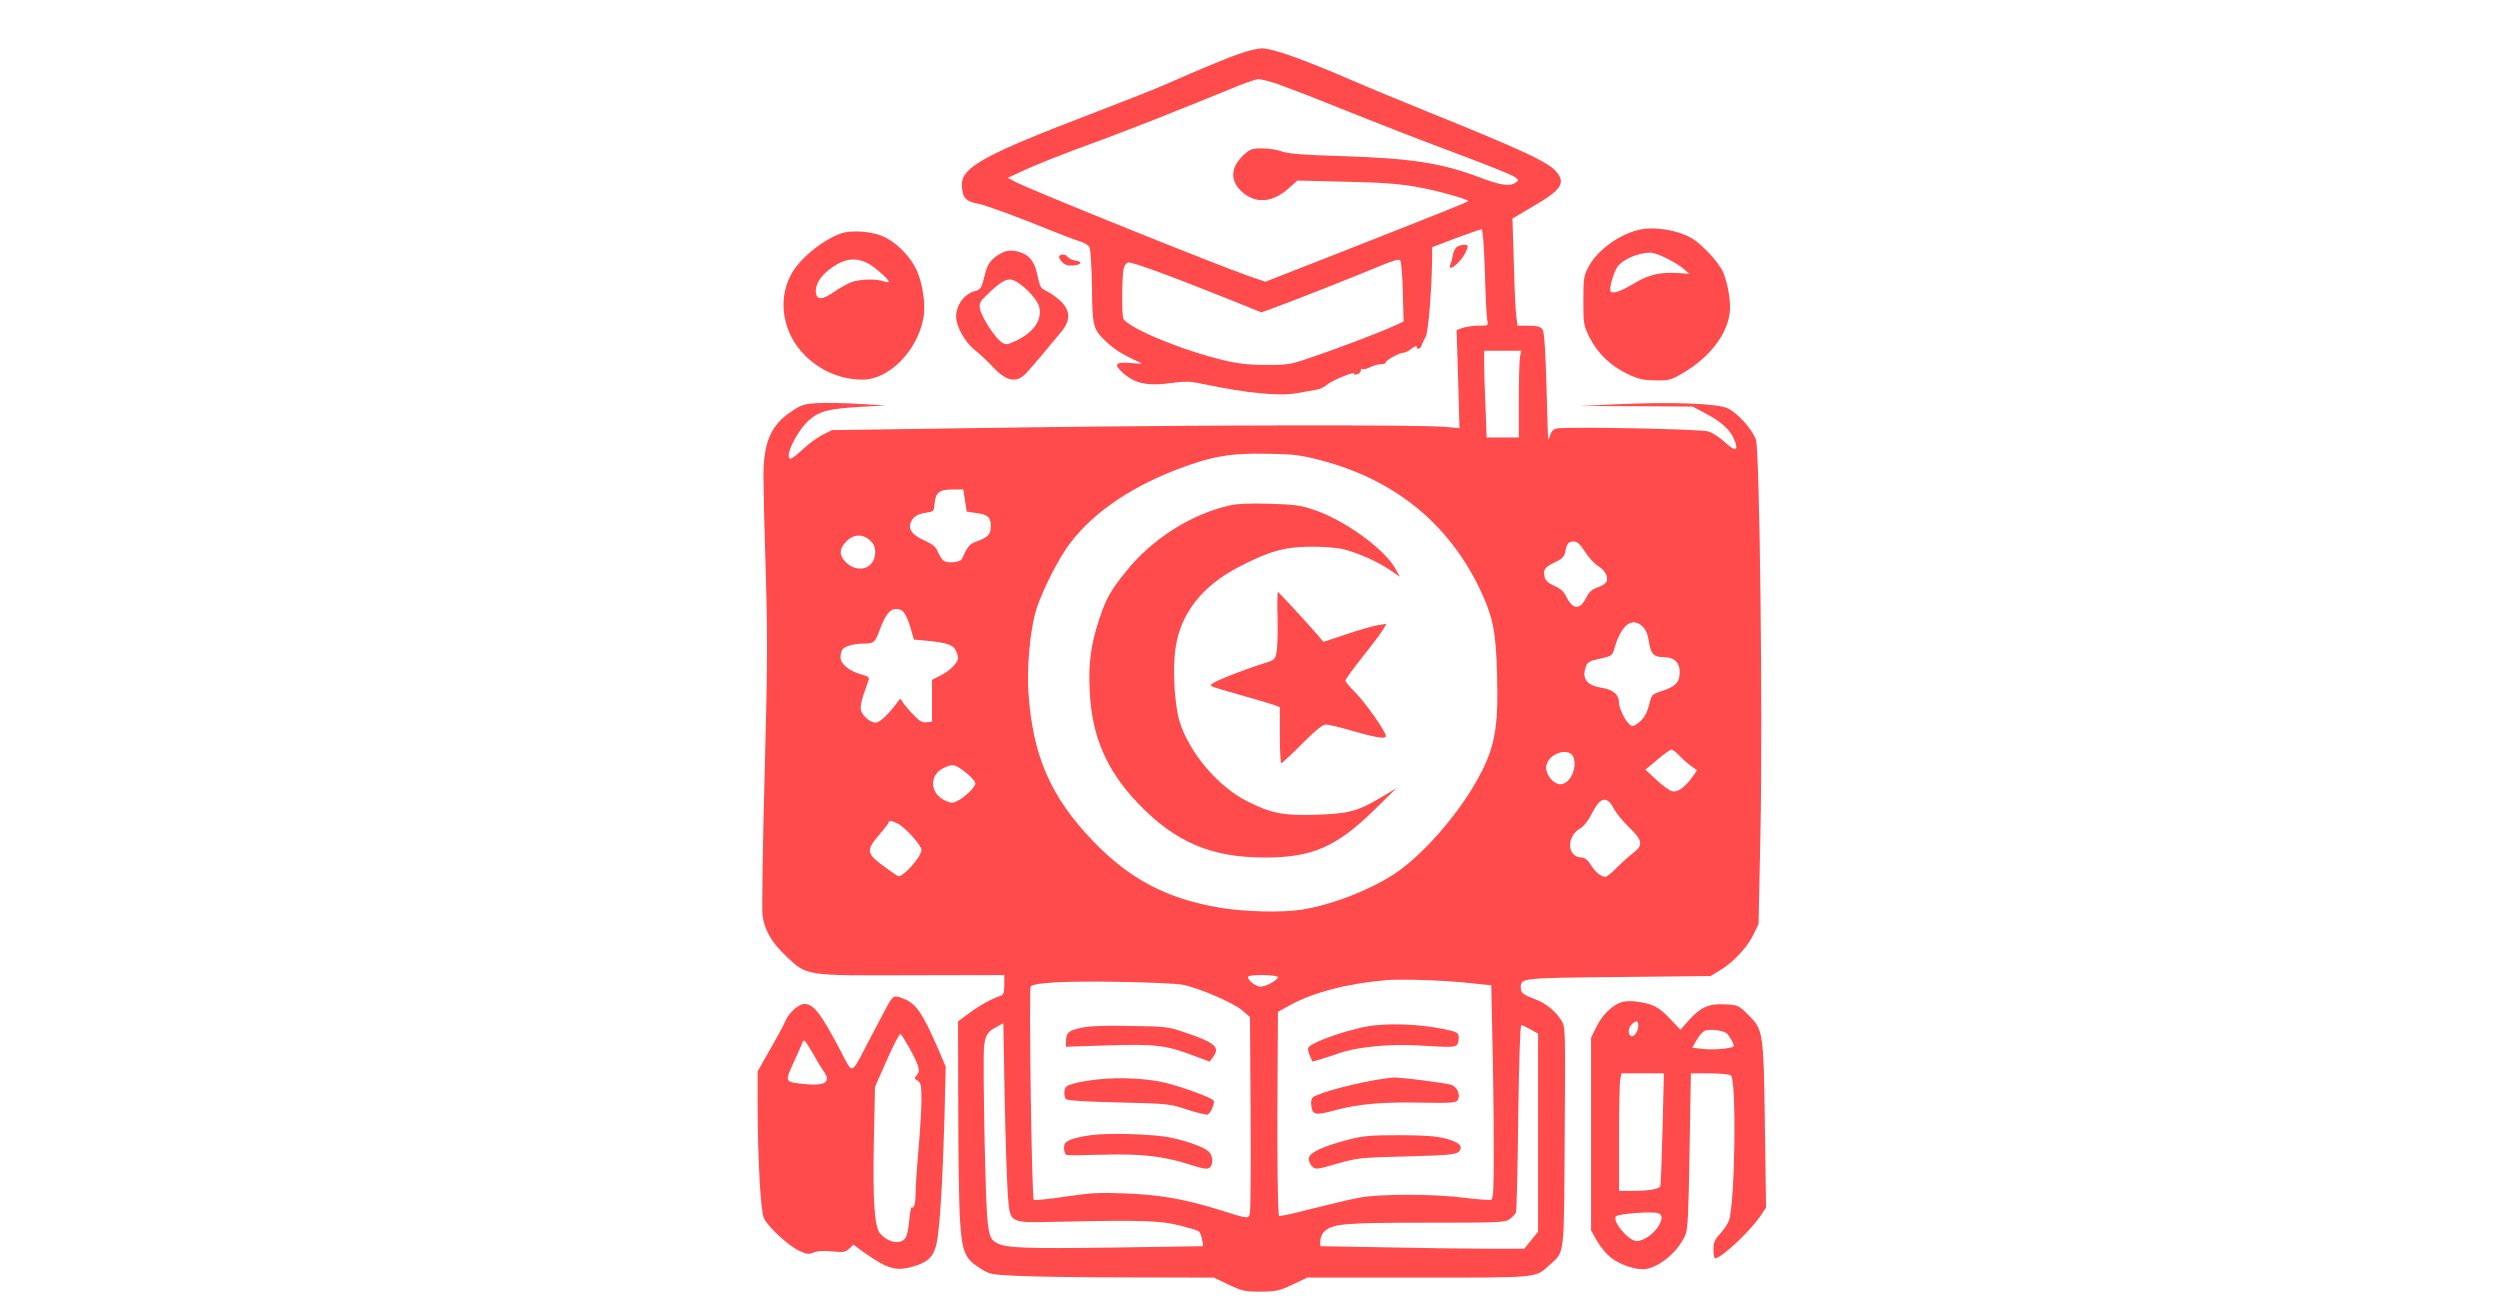 <?xml version="1.0" standalone="no"?>
<!DOCTYPE svg PUBLIC "-//W3C//DTD SVG 20010904//EN"
 "http://www.w3.org/TR/2001/REC-SVG-20010904/DTD/svg10.dtd">
<svg version="1.0" xmlns="http://www.w3.org/2000/svg"
 width="2065pt" height="1076pt" viewBox="0 0 565 676"
 preserveAspectRatio="xMidYMid meet">

<g transform="translate(0,676) scale(0.1,-0.1)"
fill="#ff4b4b" stroke="none">
<path d="M2785 6486 c-68 -22 -201 -77 -412 -170 -56 -24 -223 -90 -370 -146
-547 -209 -673 -277 -673 -366 0 -68 19 -90 84 -101 35 -6 217 -73 373 -137
60 -24 127 -50 151 -57 24 -7 48 -21 54 -32 6 -11 11 -100 13 -206 2 -210 5
-219 77 -287 38 -37 87 -67 168 -103 20 -9 12 -10 -41 -5 -81 7 -93 -5 -48
-47 63 -59 131 -74 252 -57 76 10 99 10 170 -5 229 -48 395 -64 487 -47 36 7
80 14 98 17 19 3 44 15 57 27 23 21 150 73 140 57 -3 -5 4 -7 15 -4 11 3 20
12 20 20 0 8 4 11 10 8 5 -3 23 1 39 10 17 8 41 15 56 15 14 0 25 4 25 10 0
11 72 50 93 50 8 0 26 9 41 21 14 11 26 16 26 10 0 -18 20 -12 26 7 3 9 12 30
21 45 14 27 31 241 33 408 l0 56 123 47 c68 25 128 46 133 46 7 0 13 -81 18
-222 3 -123 9 -235 12 -250 6 -28 6 -28 -43 -28 -28 0 -65 -5 -83 -11 l-33
-12 8 -254 7 -255 -78 7 c-150 11 -1193 10 -2183 -3 l-995 -14 -50 -25 c-27
-14 -73 -47 -101 -74 -29 -27 -57 -49 -63 -49 -38 0 30 142 94 199 55 48 101
60 271 70 l128 7 -138 8 c-76 5 -173 6 -216 4 -70 -4 -84 -8 -137 -44 -106
-71 -144 -159 -144 -339 0 -55 5 -278 12 -495 10 -337 9 -492 -6 -1058 -10
-364 -14 -688 -11 -720 10 -78 46 -142 125 -216 107 -101 93 -99 656 -97 l474
1 0 -50 c0 -39 -4 -52 -17 -57 -48 -15 -109 -49 -163 -89 l-60 -44 1 -437 c0
-241 4 -501 8 -578 11 -180 24 -214 100 -263 56 -36 57 -36 201 -43 80 -4 341
-8 581 -8 l437 -1 77 -37 c71 -33 84 -36 166 -36 81 1 95 4 165 37 l76 36 574
0 c635 0 608 -3 684 66 79 72 74 31 78 666 4 565 4 568 -17 602 -31 50 -82 91
-137 111 -63 24 -74 33 -74 60 0 50 0 50 509 55 l476 5 48 29 c69 41 142 119
174 185 l27 56 10 478 c12 610 -4 1984 -24 2037 -20 55 -98 140 -148 162 -56
25 -297 33 -577 20 l-190 -9 294 -1 293 -2 68 -36 c77 -40 127 -85 146 -131
28 -66 10 -71 -51 -14 -24 22 -60 45 -81 52 -41 13 -744 26 -790 15 -16 -4
-27 -17 -33 -39 -8 -29 -9 -25 -11 33 -12 434 -16 508 -29 523 -10 12 -30 17
-71 17 l-57 0 -6 48 c-4 26 -10 151 -13 278 l-7 230 105 62 c147 85 172 121
124 179 -44 53 -168 110 -676 316 -129 52 -305 125 -390 162 -255 110 -411
165 -465 164 -16 0 -61 -10 -100 -23z m183 -162 c42 -15 156 -58 252 -97 361
-144 431 -171 686 -267 144 -54 274 -106 289 -116 25 -17 26 -19 9 -31 -30
-22 -79 -15 -186 26 -201 76 -354 99 -718 111 -200 6 -276 12 -309 24 -24 9
-70 16 -103 16 -54 0 -62 -3 -99 -37 -69 -66 -68 -138 2 -195 70 -56 152 -48
234 24 l46 41 247 -6 c190 -4 276 -10 372 -27 102 -18 252 -59 267 -73 3 -4
-90 -41 -692 -278 l-360 -141 -80 27 c-173 60 -1128 445 -1222 493 l-35 19 58
27 c79 38 222 95 434 172 166 62 400 154 665 263 66 28 130 50 143 50 13 1 58
-11 100 -25z m650 -1079 l4 -154 -58 -26 c-77 -35 -313 -124 -440 -166 -91
-31 -109 -33 -219 -33 -88 1 -145 7 -214 24 -218 52 -487 163 -523 215 -9 12
-8 218 1 260 4 18 14 31 24 33 19 4 229 -73 532 -195 l159 -64 61 22 c74 26
449 174 565 223 54 22 88 32 94 26 6 -6 12 -80 14 -165z m608 -336 c-3 -17 -6
-119 -6 -225 l0 -194 -83 0 -84 0 -6 158 c-4 86 -7 187 -7 225 l0 67 96 0 97
0 -7 -31z m-1036 -537 c381 -99 662 -325 826 -665 70 -147 85 -220 91 -447 8
-285 -12 -387 -108 -556 -108 -190 -293 -396 -434 -485 -133 -84 -316 -154
-468 -179 -103 -17 -303 -12 -431 10 -274 47 -465 147 -657 347 -219 228 -313
444 -334 773 -8 120 7 297 35 407 22 82 97 240 160 334 113 167 313 311 569
410 186 72 285 89 486 84 127 -2 167 -7 265 -33z m-1844 -209 l9 -58 48 -7
c62 -8 77 -22 77 -68 0 -43 -14 -58 -74 -80 -38 -14 -45 -23 -76 -90 -9 -19
-77 -25 -96 -9 -8 7 -21 28 -29 46 -11 26 -27 39 -69 58 -75 33 -94 71 -58
116 12 14 34 24 63 28 43 6 44 7 47 46 5 59 24 75 92 75 l57 0 9 -57z m-492
-208 c19 -18 26 -34 26 -61 0 -82 -86 -113 -149 -55 -39 37 -40 70 -2 110 37
40 86 42 125 6z m3710 -59 c18 -29 50 -63 70 -75 39 -25 55 -63 36 -86 -6 -8
-27 -19 -46 -25 -24 -8 -40 -23 -52 -47 -33 -70 -71 -69 -106 1 -13 27 -31 43
-62 56 -30 13 -45 27 -50 44 -9 39 0 53 53 78 38 18 49 29 54 54 8 44 17 54
44 54 18 0 33 -13 59 -54z m-3531 -320 c9 -13 23 -48 32 -79 l16 -56 67 -6
c104 -10 137 -22 150 -50 7 -14 12 -32 12 -39 0 -24 -41 -66 -88 -90 l-47 -24
0 -108 0 -109 -28 -3 c-22 -3 -36 5 -65 35 -21 21 -45 49 -55 63 l-17 25 -23
-30 c-42 -56 -85 -95 -105 -95 -27 0 -69 35 -76 65 -4 15 2 48 14 82 12 32 23
66 26 75 5 13 -4 19 -38 28 -61 17 -108 54 -108 88 0 15 4 32 8 39 12 19 59
33 111 33 54 0 60 5 84 70 30 80 53 110 86 110 19 0 34 -8 44 -24z m3831 -69
c16 -16 26 -41 31 -76 9 -63 25 -81 75 -81 55 0 85 -27 85 -78 0 -52 -22 -75
-90 -97 -51 -16 -55 -19 -65 -58 -14 -58 -30 -87 -62 -110 -23 -17 -29 -18
-43 -7 -23 19 -55 85 -55 113 0 42 -31 69 -91 78 -78 12 -104 49 -80 113 8 20
21 27 73 38 62 14 63 15 76 59 35 119 92 160 146 106z m190 -669 c17 -18 45
-43 61 -54 l30 -21 -25 -36 c-39 -54 -76 -80 -105 -73 -13 3 -50 30 -81 59
l-57 53 62 52 c34 29 67 52 73 52 7 0 25 -15 42 -32z m-550 -9 c20 -57 -20
-139 -68 -139 -36 0 -78 51 -74 91 6 68 121 107 142 48z m-3184 -56 c41 -26
80 -66 80 -79 0 -17 -55 -71 -91 -89 -25 -13 -33 -14 -63 -1 -81 34 -89 132
-12 170 40 20 56 20 86 -1z m3366 -171 c6 -4 19 -23 29 -42 10 -19 44 -61 76
-92 72 -69 76 -94 22 -135 -20 -15 -58 -49 -84 -75 -26 -27 -52 -48 -59 -48
-23 0 -51 22 -75 60 -17 27 -33 40 -48 40 -77 1 -83 109 -7 152 17 10 41 40
59 76 34 67 57 84 87 64z m-3687 -117 c37 -19 121 -112 121 -135 0 -37 -99
-147 -122 -136 -7 3 -42 28 -78 54 -85 63 -87 80 -21 158 28 32 51 62 51 67 0
11 18 8 49 -8z m1971 -795 c0 -16 -62 -50 -91 -50 -26 0 -75 41 -62 53 11 11
153 8 153 -3z m991 -31 l116 -12 6 -291 c4 -160 7 -409 7 -554 0 -218 -2 -264
-14 -268 -8 -3 -69 2 -136 10 -157 21 -441 21 -547 1 -43 -8 -153 -34 -245
-57 -91 -24 -169 -41 -172 -38 -7 8 -11 318 -8 707 l2 352 63 35 c119 66 300
113 502 130 81 6 301 -1 426 -15z m-1486 -9 c83 -16 265 -94 311 -134 l39 -34
3 -488 c2 -269 0 -504 -3 -523 -7 -39 2 -40 -170 14 -173 53 -298 75 -478 82
-137 5 -180 3 -313 -17 -84 -13 -157 -20 -161 -16 -11 11 -26 1097 -16 1107
20 20 171 28 443 24 157 -2 312 -9 345 -15z m-907 -1087 c13 -156 0 -149 270
-143 412 9 518 6 617 -18 50 -13 96 -26 103 -31 7 -4 15 -23 18 -43 l6 -35
-468 -7 c-458 -6 -554 -3 -604 24 -48 26 -51 56 -62 519 -5 240 -7 464 -3 498
7 64 17 79 70 107 l30 16 7 -392 c4 -215 12 -438 16 -495z m2713 855 l39 -22
0 -514 0 -514 -36 -44 -36 -44 -183 0 c-100 0 -338 3 -528 7 l-347 6 0 28 c0
16 9 37 21 48 44 41 102 46 529 46 374 0 407 1 432 18 14 10 29 26 33 35 4 9
9 232 12 495 4 294 10 477 16 477 5 0 27 -10 48 -22z"/>
<path d="M2715 4136 c-199 -46 -399 -174 -533 -341 -82 -101 -105 -143 -140
-250 -43 -131 -56 -225 -49 -367 10 -237 86 -414 251 -587 194 -202 379 -281
658 -281 246 0 372 55 568 247 l115 113 -80 -48 c-123 -73 -167 -84 -336 -90
-173 -5 -231 6 -359 70 -151 76 -300 252 -350 413 -27 88 -38 278 -21 385 27
178 138 319 326 417 158 82 239 105 370 106 61 1 137 -5 170 -12 71 -16 185
-66 251 -112 l47 -32 -24 43 c-58 103 -266 253 -424 305 -68 23 -100 27 -230
31 -105 3 -168 0 -210 -10z"/>
<path d="M2968 3553 c2 -76 -1 -156 -5 -178 -8 -38 -11 -41 -68 -58 -90 -28
-240 -86 -261 -102 -23 -16 -36 -11 153 -65 78 -22 154 -45 168 -50 l25 -10 0
-145 c0 -80 3 -145 8 -145 4 0 52 45 107 100 71 71 107 100 124 100 13 0 70
-13 127 -30 137 -39 184 -47 184 -29 0 23 -109 177 -162 229 -26 26 -48 52
-48 58 0 6 40 61 88 122 49 61 97 125 107 142 l18 31 -44 -7 c-24 -4 -98 -25
-163 -47 l-120 -40 -45 53 c-54 62 -184 202 -191 206 -3 1 -4 -60 -2 -135z"/>
<path d="M3480 1440 c-107 -9 -333 -84 -353 -117 -3 -5 1 -23 8 -40 l14 -32
49 14 c28 9 69 22 91 30 91 32 258 48 406 40 182 -11 195 -10 206 6 5 8 8 25
7 39 -3 23 -10 26 -85 41 -105 21 -235 29 -343 19z"/>
<path d="M3525 1163 c-127 -16 -349 -74 -374 -98 -9 -9 -11 -24 -7 -49 8 -43
22 -45 128 -16 117 31 240 42 437 38 160 -3 185 -1 194 13 15 24 0 64 -29 78
-23 10 -281 43 -309 39 -5 0 -23 -3 -40 -5z"/>
<path d="M3332 845 c-134 -35 -202 -68 -202 -98 0 -13 8 -32 19 -41 17 -16 25
-15 127 15 105 30 118 32 362 38 219 6 255 10 270 24 26 27 4 50 -69 69 -48
12 -108 17 -239 17 -153 0 -187 -3 -268 -24z"/>
<path d="M1947 1426 c-64 -14 -77 -26 -77 -70 l0 -28 213 7 c244 8 306 1 441
-50 l91 -34 17 22 c40 51 14 76 -141 128 -93 32 -101 32 -291 35 -135 3 -213
-1 -253 -10z"/>
<path d="M2040 1159 c-47 -5 -105 -14 -130 -22 -38 -11 -46 -17 -48 -41 -2
-16 2 -34 8 -40 7 -7 100 -13 273 -17 257 -6 264 -7 356 -37 51 -17 99 -28
106 -26 16 7 39 59 31 73 -9 14 -157 69 -246 91 -92 23 -237 31 -350 19z"/>
<path d="M1997 869 c-37 -5 -83 -15 -102 -23 -29 -12 -35 -20 -35 -45 0 -16 6
-31 13 -34 6 -3 93 -2 192 1 200 5 309 -7 456 -54 63 -20 83 -23 95 -13 20 16
17 63 -5 83 -25 23 -107 53 -195 72 -86 19 -325 26 -419 13z"/>
<path d="M4852 5569 c-105 -20 -224 -106 -270 -193 -25 -48 -27 -59 -27 -176
0 -121 1 -128 32 -191 41 -82 111 -150 200 -191 55 -26 79 -31 142 -32 73 -1
80 1 149 42 131 78 220 193 236 304 8 55 -8 155 -34 216 -23 51 -110 146 -165
177 -69 40 -186 60 -263 44z m134 -149 c32 -16 73 -41 89 -55 l30 -26 -58 4
c-91 6 -153 -8 -226 -52 -71 -43 -115 -58 -125 -43 -9 15 19 110 40 133 33 37
103 66 165 68 14 1 52 -12 85 -29z"/>
<path d="M698 5547 c-100 -38 -216 -135 -257 -216 -69 -134 -39 -302 74 -415
82 -82 188 -126 300 -126 136 0 283 148 315 318 13 69 -3 179 -34 248 -31 68
-92 133 -158 169 -62 34 -178 45 -240 22z m145 -154 c33 -17 107 -82 107 -94
0 -5 -12 -4 -26 1 -36 14 -122 12 -167 -4 -20 -8 -61 -30 -91 -51 -61 -42 -89
-43 -94 -3 -4 37 20 80 67 117 74 59 136 69 204 34z"/>
<path d="M3898 5478 c-9 -7 -18 -26 -21 -43 -2 -16 -8 -38 -12 -47 -12 -29 13
-21 45 14 16 17 34 44 39 60 9 25 8 28 -13 28 -12 0 -29 -6 -38 -12z"/>
<path d="M1525 5441 c-46 -28 -63 -52 -76 -106 -16 -69 -21 -78 -53 -86 -54
-15 -96 -72 -96 -132 0 -51 46 -134 99 -175 26 -21 64 -57 86 -80 72 -81 128
-93 178 -39 31 33 118 136 185 218 46 57 45 106 -3 154 -20 19 -52 43 -73 53
-33 15 -37 23 -48 74 -14 71 -36 106 -79 124 -46 19 -84 18 -120 -5z m95 -147
c53 -36 101 -90 111 -126 18 -68 -31 -137 -129 -180 -39 -18 -45 -18 -66 -4
-33 21 -104 131 -112 172 -6 32 -3 38 57 94 69 64 96 72 139 44z"/>
<path d="M1835 5430 c-3 -5 4 -19 15 -30 15 -15 31 -20 58 -18 43 3 50 22 10
26 -14 2 -32 10 -38 18 -14 16 -36 18 -45 4z"/>
<path d="M947 1548 c-13 -24 -54 -101 -91 -172 -106 -203 -89 -195 -153 -74
-108 204 -142 248 -192 248 -27 0 -79 -46 -95 -84 -7 -18 -43 -85 -80 -149
l-66 -117 0 -177 c1 -283 15 -543 32 -583 19 -45 130 -147 186 -172 37 -17 48
-18 73 -8 20 9 52 10 96 6 58 -6 68 -4 88 14 l22 21 49 -36 c135 -96 176 -106
281 -71 62 21 88 50 102 114 16 75 31 322 40 632 l7 285 -37 87 c-83 190 -115
237 -178 264 -50 21 -58 18 -84 -28z m108 -222 c52 -94 61 -123 42 -144 -15
-16 -15 -19 3 -30 17 -11 20 -24 20 -100 0 -48 -7 -161 -15 -252 -8 -91 -15
-191 -15 -222 0 -60 -7 -91 -20 -83 -4 2 -10 -27 -13 -65 -3 -38 -11 -78 -17
-89 -22 -42 -88 -33 -134 17 -30 34 -39 167 -33 480 l6 282 62 140 c34 77 65
137 70 134 5 -2 24 -33 44 -68z m-442 -126 c40 -57 7 -77 -107 -65 -96 11 -96
10 -49 112 22 48 44 97 47 107 5 15 15 4 49 -55 23 -41 50 -85 60 -99z"/>
<path d="M4755 1560 c-49 -15 -102 -66 -132 -128 l-28 -57 0 -500 0 -500 31
-55 c17 -30 50 -70 73 -87 51 -40 139 -67 184 -58 77 16 167 95 202 178 12 29
16 114 21 436 l7 401 96 0 c53 0 103 -5 111 -10 31 -19 22 -670 -10 -755 -6
-16 -26 -46 -45 -67 -29 -31 -35 -46 -35 -83 0 -25 4 -45 8 -45 32 0 177 135
233 216 l32 47 -6 421 c-7 494 -8 502 -86 579 -50 50 -52 51 -119 55 -85 5
-130 -15 -191 -84 l-42 -48 -57 60 c-58 61 -89 76 -177 87 -22 3 -53 2 -70 -3z
m85 -123 c0 -30 -24 -62 -38 -53 -17 10 -15 42 4 60 22 22 34 20 34 -7z m458
-39 c7 -6 20 -24 28 -40 12 -23 12 -29 2 -32 -32 -10 -110 -15 -157 -9 l-51 6
23 40 c12 22 31 43 42 48 24 11 94 2 113 -13z m-332 -494 c-4 -157 -9 -291
-12 -299 -6 -16 -58 -25 -146 -25 l-68 0 0 274 c0 150 3 288 6 305 l7 31 110
0 110 0 -7 -286z m-22 -440 c56 -21 -41 -144 -113 -144 -42 0 -129 105 -107
128 14 14 192 27 220 16z"/>
</g>
</svg>

